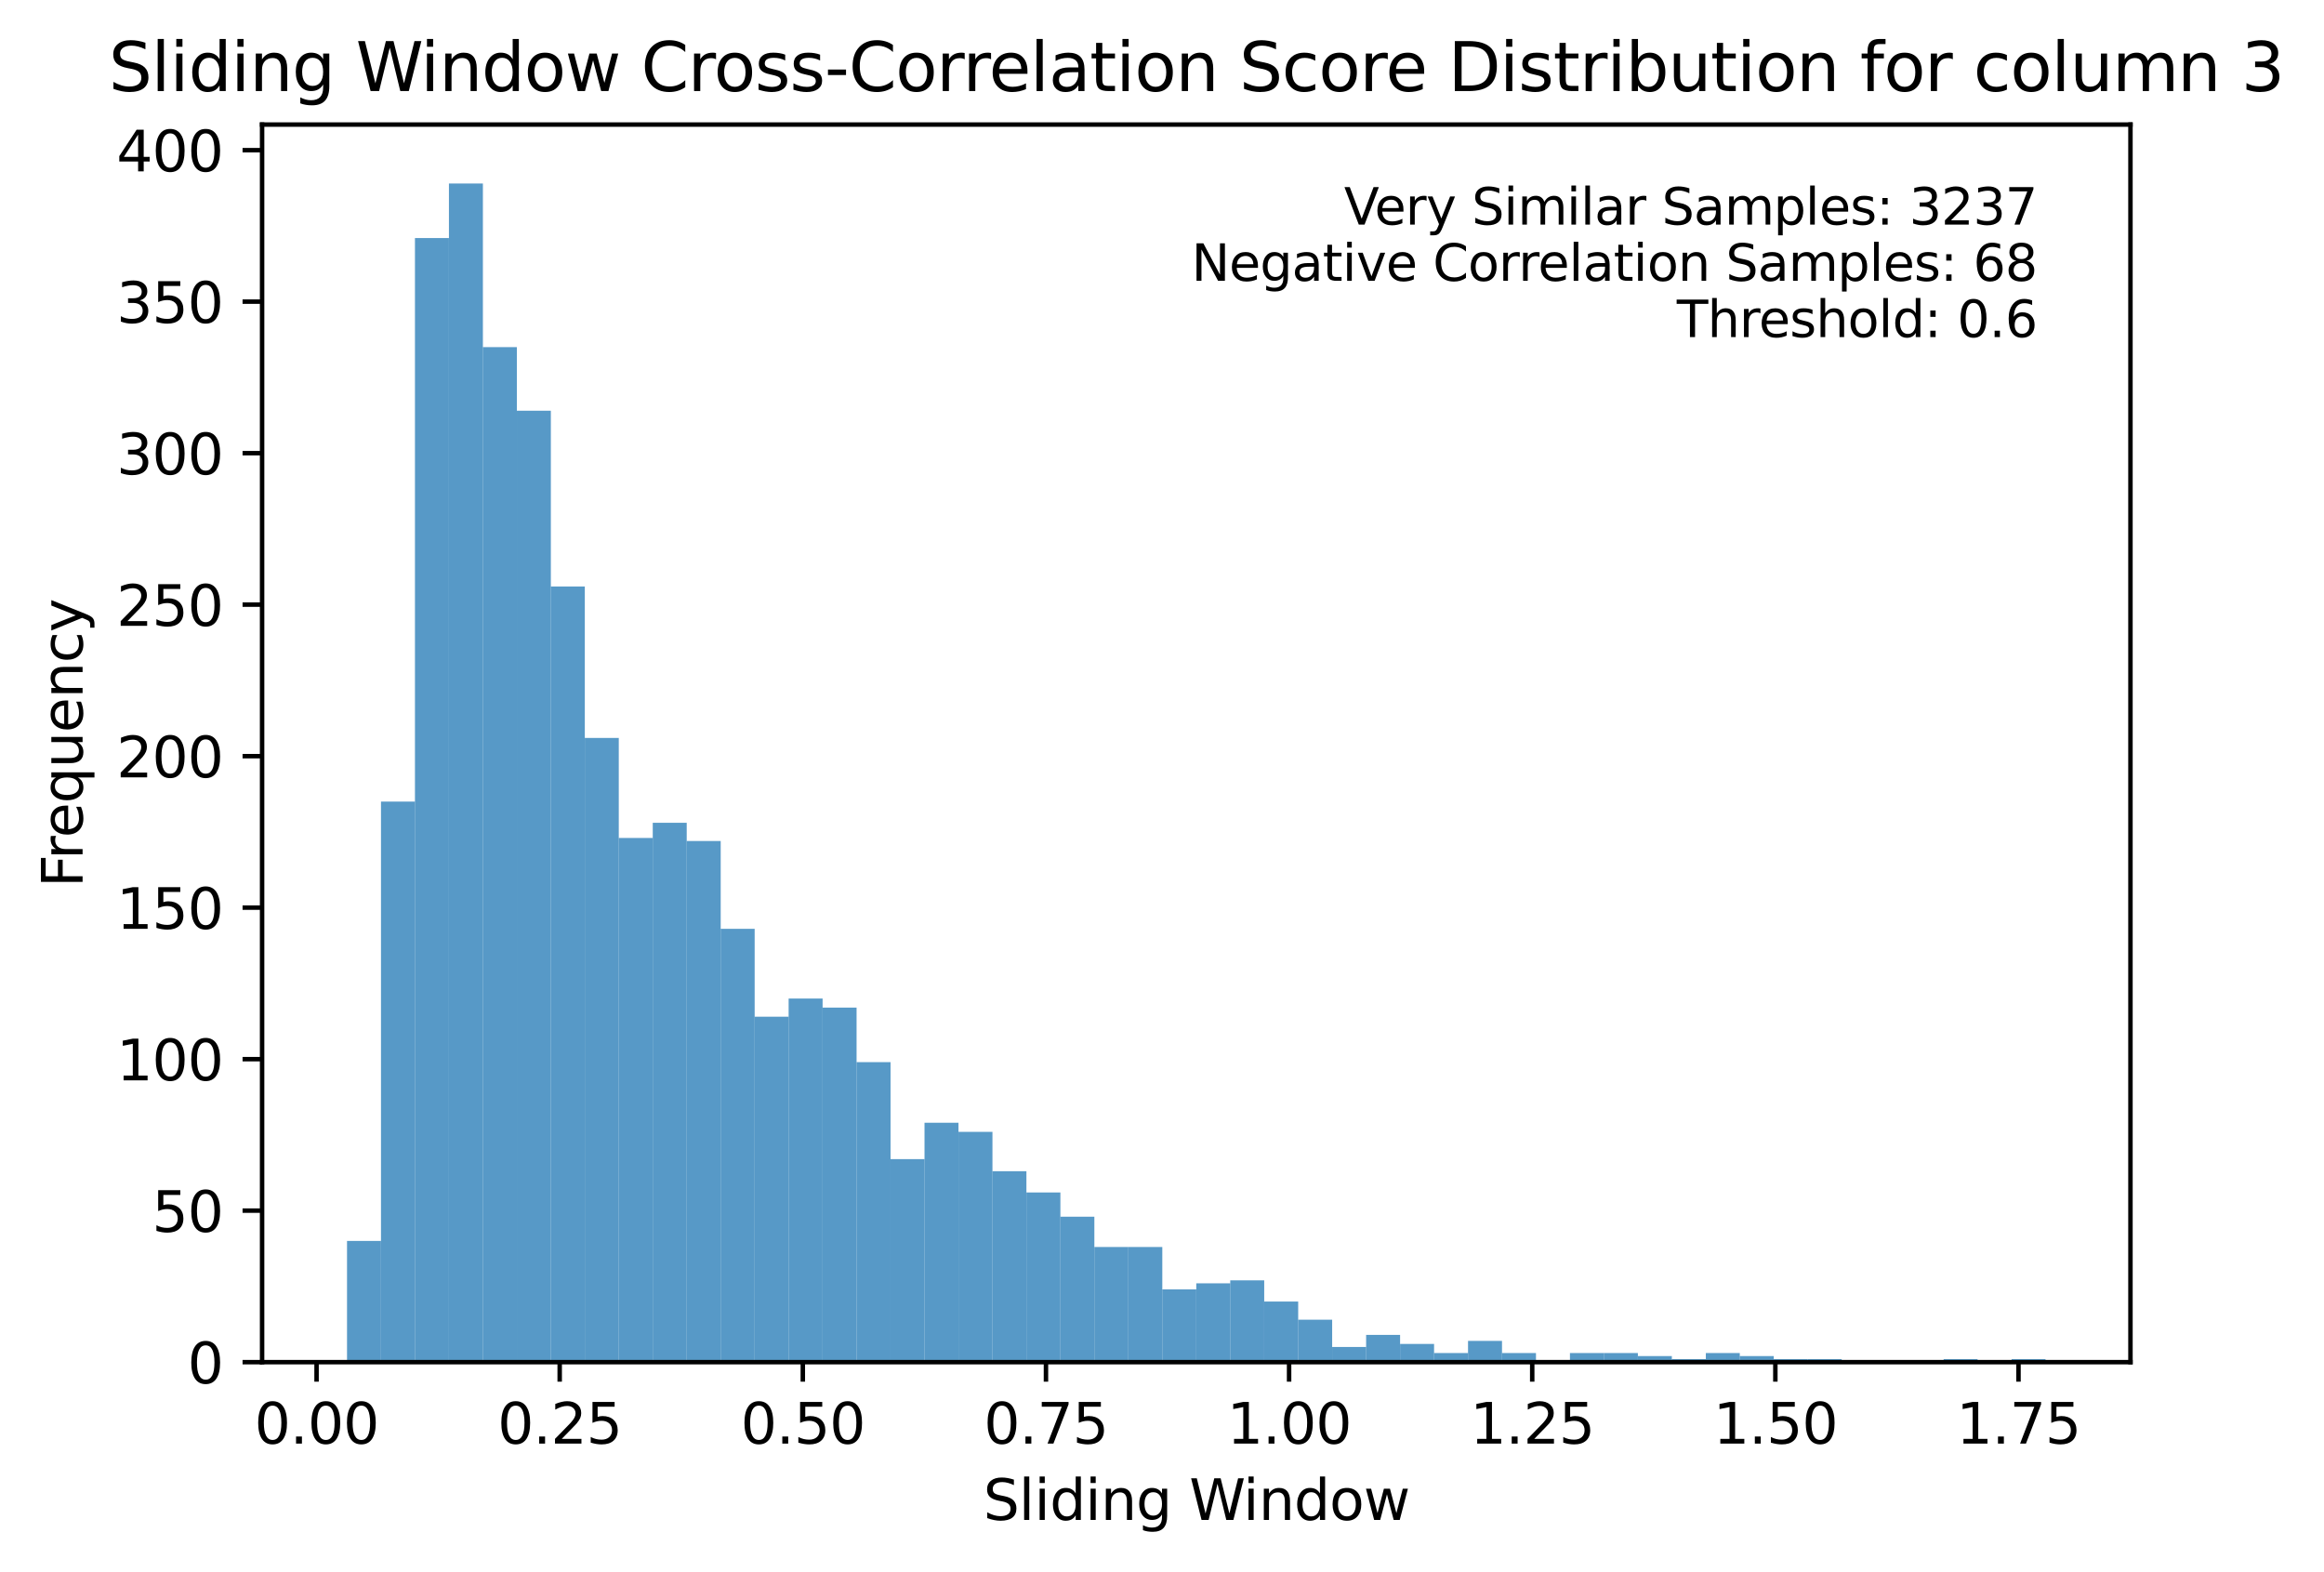 <?xml version="1.0" encoding="utf-8" standalone="no"?>
<!DOCTYPE svg PUBLIC "-//W3C//DTD SVG 1.1//EN"
  "http://www.w3.org/Graphics/SVG/1.1/DTD/svg11.dtd">
<svg xmlns:xlink="http://www.w3.org/1999/xlink" width="416.448pt" height="281.634pt" viewBox="0 0 416.448 281.634" xmlns="http://www.w3.org/2000/svg" version="1.1">
 <defs>
  <style type="text/css">*{stroke-linejoin: round; stroke-linecap: butt}</style>
 </defs>
 <g id="figure_1">
  <g id="patch_1">
   <path d="M 0 281.634 
L 416.448 281.634 
L 416.448 0 
L 0 0 
z
" style="fill: #ffffff"/>
  </g>
  <g id="axes_1">
   <g id="patch_2">
    <path d="M 46.966 244.078 
L 381.766 244.078 
L 381.766 22.318 
L 46.966 22.318 
z
" style="fill: #ffffff"/>
   </g>
   <g id="patch_3">
    <path d="M 62.184 244.078 
L 68.271 244.078 
L 68.271 222.361 
L 62.184 222.361 
z
" clip-path="url(#p92fbd74870)" style="fill: #1f77b4; opacity: 0.75"/>
   </g>
   <g id="patch_4">
    <path d="M 68.271 244.078 
L 74.358 244.078 
L 74.358 143.636 
L 68.271 143.636 
z
" clip-path="url(#p92fbd74870)" style="fill: #1f77b4; opacity: 0.75"/>
   </g>
   <g id="patch_5">
    <path d="M 74.358 244.078 
L 80.446 244.078 
L 80.446 42.651 
L 74.358 42.651 
z
" clip-path="url(#p92fbd74870)" style="fill: #1f77b4; opacity: 0.75"/>
   </g>
   <g id="patch_6">
    <path d="M 80.446 244.078 
L 86.533 244.078 
L 86.533 32.878 
L 80.446 32.878 
z
" clip-path="url(#p92fbd74870)" style="fill: #1f77b4; opacity: 0.75"/>
   </g>
   <g id="patch_7">
    <path d="M 86.533 244.078 
L 92.62 244.078 
L 92.62 62.196 
L 86.533 62.196 
z
" clip-path="url(#p92fbd74870)" style="fill: #1f77b4; opacity: 0.75"/>
   </g>
   <g id="patch_8">
    <path d="M 92.62 244.078 
L 98.707 244.078 
L 98.707 73.598 
L 92.62 73.598 
z
" clip-path="url(#p92fbd74870)" style="fill: #1f77b4; opacity: 0.75"/>
   </g>
   <g id="patch_9">
    <path d="M 98.707 244.078 
L 104.795 244.078 
L 104.795 105.088 
L 98.707 105.088 
z
" clip-path="url(#p92fbd74870)" style="fill: #1f77b4; opacity: 0.75"/>
   </g>
   <g id="patch_10">
    <path d="M 104.795 244.078 
L 110.882 244.078 
L 110.882 132.234 
L 104.795 132.234 
z
" clip-path="url(#p92fbd74870)" style="fill: #1f77b4; opacity: 0.75"/>
   </g>
   <g id="patch_11">
    <path d="M 110.882 244.078 
L 116.969 244.078 
L 116.969 150.151 
L 110.882 150.151 
z
" clip-path="url(#p92fbd74870)" style="fill: #1f77b4; opacity: 0.75"/>
   </g>
   <g id="patch_12">
    <path d="M 116.969 244.078 
L 123.057 244.078 
L 123.057 147.436 
L 116.969 147.436 
z
" clip-path="url(#p92fbd74870)" style="fill: #1f77b4; opacity: 0.75"/>
   </g>
   <g id="patch_13">
    <path d="M 123.057 244.078 
L 129.144 244.078 
L 129.144 150.694 
L 123.057 150.694 
z
" clip-path="url(#p92fbd74870)" style="fill: #1f77b4; opacity: 0.75"/>
   </g>
   <g id="patch_14">
    <path d="M 129.144 244.078 
L 135.231 244.078 
L 135.231 166.439 
L 129.144 166.439 
z
" clip-path="url(#p92fbd74870)" style="fill: #1f77b4; opacity: 0.75"/>
   </g>
   <g id="patch_15">
    <path d="M 135.231 244.078 
L 141.318 244.078 
L 141.318 182.184 
L 135.231 182.184 
z
" clip-path="url(#p92fbd74870)" style="fill: #1f77b4; opacity: 0.75"/>
   </g>
   <g id="patch_16">
    <path d="M 141.318 244.078 
L 147.406 244.078 
L 147.406 178.926 
L 141.318 178.926 
z
" clip-path="url(#p92fbd74870)" style="fill: #1f77b4; opacity: 0.75"/>
   </g>
   <g id="patch_17">
    <path d="M 147.406 244.078 
L 153.493 244.078 
L 153.493 180.555 
L 147.406 180.555 
z
" clip-path="url(#p92fbd74870)" style="fill: #1f77b4; opacity: 0.75"/>
   </g>
   <g id="patch_18">
    <path d="M 153.493 244.078 
L 159.58 244.078 
L 159.58 190.328 
L 153.493 190.328 
z
" clip-path="url(#p92fbd74870)" style="fill: #1f77b4; opacity: 0.75"/>
   </g>
   <g id="patch_19">
    <path d="M 159.58 244.078 
L 165.667 244.078 
L 165.667 207.702 
L 159.58 207.702 
z
" clip-path="url(#p92fbd74870)" style="fill: #1f77b4; opacity: 0.75"/>
   </g>
   <g id="patch_20">
    <path d="M 165.667 244.078 
L 171.755 244.078 
L 171.755 201.187 
L 165.667 201.187 
z
" clip-path="url(#p92fbd74870)" style="fill: #1f77b4; opacity: 0.75"/>
   </g>
   <g id="patch_21">
    <path d="M 171.755 244.078 
L 177.842 244.078 
L 177.842 202.815 
L 171.755 202.815 
z
" clip-path="url(#p92fbd74870)" style="fill: #1f77b4; opacity: 0.75"/>
   </g>
   <g id="patch_22">
    <path d="M 177.842 244.078 
L 183.929 244.078 
L 183.929 209.873 
L 177.842 209.873 
z
" clip-path="url(#p92fbd74870)" style="fill: #1f77b4; opacity: 0.75"/>
   </g>
   <g id="patch_23">
    <path d="M 183.929 244.078 
L 190.017 244.078 
L 190.017 213.674 
L 183.929 213.674 
z
" clip-path="url(#p92fbd74870)" style="fill: #1f77b4; opacity: 0.75"/>
   </g>
   <g id="patch_24">
    <path d="M 190.017 244.078 
L 196.104 244.078 
L 196.104 218.017 
L 190.017 218.017 
z
" clip-path="url(#p92fbd74870)" style="fill: #1f77b4; opacity: 0.75"/>
   </g>
   <g id="patch_25">
    <path d="M 196.104 244.078 
L 202.191 244.078 
L 202.191 223.447 
L 196.104 223.447 
z
" clip-path="url(#p92fbd74870)" style="fill: #1f77b4; opacity: 0.75"/>
   </g>
   <g id="patch_26">
    <path d="M 202.191 244.078 
L 208.278 244.078 
L 208.278 223.447 
L 202.191 223.447 
z
" clip-path="url(#p92fbd74870)" style="fill: #1f77b4; opacity: 0.75"/>
   </g>
   <g id="patch_27">
    <path d="M 208.278 244.078 
L 214.366 244.078 
L 214.366 231.048 
L 208.278 231.048 
z
" clip-path="url(#p92fbd74870)" style="fill: #1f77b4; opacity: 0.75"/>
   </g>
   <g id="patch_28">
    <path d="M 214.366 244.078 
L 220.453 244.078 
L 220.453 229.962 
L 214.366 229.962 
z
" clip-path="url(#p92fbd74870)" style="fill: #1f77b4; opacity: 0.75"/>
   </g>
   <g id="patch_29">
    <path d="M 220.453 244.078 
L 226.54 244.078 
L 226.54 229.419 
L 220.453 229.419 
z
" clip-path="url(#p92fbd74870)" style="fill: #1f77b4; opacity: 0.75"/>
   </g>
   <g id="patch_30">
    <path d="M 226.54 244.078 
L 232.627 244.078 
L 232.627 233.22 
L 226.54 233.22 
z
" clip-path="url(#p92fbd74870)" style="fill: #1f77b4; opacity: 0.75"/>
   </g>
   <g id="patch_31">
    <path d="M 232.627 244.078 
L 238.715 244.078 
L 238.715 236.477 
L 232.627 236.477 
z
" clip-path="url(#p92fbd74870)" style="fill: #1f77b4; opacity: 0.75"/>
   </g>
   <g id="patch_32">
    <path d="M 238.715 244.078 
L 244.802 244.078 
L 244.802 241.363 
L 238.715 241.363 
z
" clip-path="url(#p92fbd74870)" style="fill: #1f77b4; opacity: 0.75"/>
   </g>
   <g id="patch_33">
    <path d="M 244.802 244.078 
L 250.889 244.078 
L 250.889 239.192 
L 244.802 239.192 
z
" clip-path="url(#p92fbd74870)" style="fill: #1f77b4; opacity: 0.75"/>
   </g>
   <g id="patch_34">
    <path d="M 250.889 244.078 
L 256.977 244.078 
L 256.977 240.821 
L 250.889 240.821 
z
" clip-path="url(#p92fbd74870)" style="fill: #1f77b4; opacity: 0.75"/>
   </g>
   <g id="patch_35">
    <path d="M 256.977 244.078 
L 263.064 244.078 
L 263.064 242.449 
L 256.977 242.449 
z
" clip-path="url(#p92fbd74870)" style="fill: #1f77b4; opacity: 0.75"/>
   </g>
   <g id="patch_36">
    <path d="M 263.064 244.078 
L 269.151 244.078 
L 269.151 240.278 
L 263.064 240.278 
z
" clip-path="url(#p92fbd74870)" style="fill: #1f77b4; opacity: 0.75"/>
   </g>
   <g id="patch_37">
    <path d="M 269.151 244.078 
L 275.238 244.078 
L 275.238 242.449 
L 269.151 242.449 
z
" clip-path="url(#p92fbd74870)" style="fill: #1f77b4; opacity: 0.75"/>
   </g>
   <g id="patch_38">
    <path d="M 275.238 244.078 
L 281.326 244.078 
L 281.326 244.078 
L 275.238 244.078 
z
" clip-path="url(#p92fbd74870)" style="fill: #1f77b4; opacity: 0.75"/>
   </g>
   <g id="patch_39">
    <path d="M 281.326 244.078 
L 287.413 244.078 
L 287.413 242.449 
L 281.326 242.449 
z
" clip-path="url(#p92fbd74870)" style="fill: #1f77b4; opacity: 0.75"/>
   </g>
   <g id="patch_40">
    <path d="M 287.413 244.078 
L 293.5 244.078 
L 293.5 242.449 
L 287.413 242.449 
z
" clip-path="url(#p92fbd74870)" style="fill: #1f77b4; opacity: 0.75"/>
   </g>
   <g id="patch_41">
    <path d="M 293.5 244.078 
L 299.587 244.078 
L 299.587 242.992 
L 293.5 242.992 
z
" clip-path="url(#p92fbd74870)" style="fill: #1f77b4; opacity: 0.75"/>
   </g>
   <g id="patch_42">
    <path d="M 299.587 244.078 
L 305.675 244.078 
L 305.675 243.535 
L 299.587 243.535 
z
" clip-path="url(#p92fbd74870)" style="fill: #1f77b4; opacity: 0.75"/>
   </g>
   <g id="patch_43">
    <path d="M 305.675 244.078 
L 311.762 244.078 
L 311.762 242.449 
L 305.675 242.449 
z
" clip-path="url(#p92fbd74870)" style="fill: #1f77b4; opacity: 0.75"/>
   </g>
   <g id="patch_44">
    <path d="M 311.762 244.078 
L 317.849 244.078 
L 317.849 242.992 
L 311.762 242.992 
z
" clip-path="url(#p92fbd74870)" style="fill: #1f77b4; opacity: 0.75"/>
   </g>
   <g id="patch_45">
    <path d="M 317.849 244.078 
L 323.937 244.078 
L 323.937 243.535 
L 317.849 243.535 
z
" clip-path="url(#p92fbd74870)" style="fill: #1f77b4; opacity: 0.75"/>
   </g>
   <g id="patch_46">
    <path d="M 323.937 244.078 
L 330.024 244.078 
L 330.024 243.535 
L 323.937 243.535 
z
" clip-path="url(#p92fbd74870)" style="fill: #1f77b4; opacity: 0.75"/>
   </g>
   <g id="patch_47">
    <path d="M 330.024 244.078 
L 336.111 244.078 
L 336.111 244.078 
L 330.024 244.078 
z
" clip-path="url(#p92fbd74870)" style="fill: #1f77b4; opacity: 0.75"/>
   </g>
   <g id="patch_48">
    <path d="M 336.111 244.078 
L 342.198 244.078 
L 342.198 244.078 
L 336.111 244.078 
z
" clip-path="url(#p92fbd74870)" style="fill: #1f77b4; opacity: 0.75"/>
   </g>
   <g id="patch_49">
    <path d="M 342.198 244.078 
L 348.286 244.078 
L 348.286 244.078 
L 342.198 244.078 
z
" clip-path="url(#p92fbd74870)" style="fill: #1f77b4; opacity: 0.75"/>
   </g>
   <g id="patch_50">
    <path d="M 348.286 244.078 
L 354.373 244.078 
L 354.373 243.535 
L 348.286 243.535 
z
" clip-path="url(#p92fbd74870)" style="fill: #1f77b4; opacity: 0.75"/>
   </g>
   <g id="patch_51">
    <path d="M 354.373 244.078 
L 360.46 244.078 
L 360.46 244.078 
L 354.373 244.078 
z
" clip-path="url(#p92fbd74870)" style="fill: #1f77b4; opacity: 0.75"/>
   </g>
   <g id="patch_52">
    <path d="M 360.46 244.078 
L 366.547 244.078 
L 366.547 243.535 
L 360.46 243.535 
z
" clip-path="url(#p92fbd74870)" style="fill: #1f77b4; opacity: 0.75"/>
   </g>
   <g id="matplotlib.axis_1">
    <g id="xtick_1">
     <g id="line2d_1">
      <defs>
       <path id="mca631967d8" d="M 0 0 
L 0 3.5 
" style="stroke: #000000; stroke-width: 0.8"/>
      </defs>
      <g>
       <use xlink:href="#mca631967d8" x="56.726" y="244.078" style="stroke: #000000; stroke-width: 0.8"/>
      </g>
     </g>
     <g id="text_1">
      <!-- 0.00 -->
      <g transform="translate(45.593 258.677) scale(0.1 -0.1)">
       <defs>
        <path id="DejaVuSans-30" d="M 2034 4250 
Q 1547 4250 1301 3770 
Q 1056 3291 1056 2328 
Q 1056 1369 1301 889 
Q 1547 409 2034 409 
Q 2525 409 2770 889 
Q 3016 1369 3016 2328 
Q 3016 3291 2770 3770 
Q 2525 4250 2034 4250 
z
M 2034 4750 
Q 2819 4750 3233 4129 
Q 3647 3509 3647 2328 
Q 3647 1150 3233 529 
Q 2819 -91 2034 -91 
Q 1250 -91 836 529 
Q 422 1150 422 2328 
Q 422 3509 836 4129 
Q 1250 4750 2034 4750 
z
" transform="scale(0.016)"/>
        <path id="DejaVuSans-2e" d="M 684 794 
L 1344 794 
L 1344 0 
L 684 0 
L 684 794 
z
" transform="scale(0.016)"/>
       </defs>
       <use xlink:href="#DejaVuSans-30"/>
       <use xlink:href="#DejaVuSans-2e" x="63.623"/>
       <use xlink:href="#DejaVuSans-30" x="95.41"/>
       <use xlink:href="#DejaVuSans-30" x="159.033"/>
      </g>
     </g>
    </g>
    <g id="xtick_2">
     <g id="line2d_2">
      <g>
       <use xlink:href="#mca631967d8" x="100.294" y="244.078" style="stroke: #000000; stroke-width: 0.8"/>
      </g>
     </g>
     <g id="text_2">
      <!-- 0.25 -->
      <g transform="translate(89.161 258.677) scale(0.1 -0.1)">
       <defs>
        <path id="DejaVuSans-32" d="M 1228 531 
L 3431 531 
L 3431 0 
L 469 0 
L 469 531 
Q 828 903 1448 1529 
Q 2069 2156 2228 2338 
Q 2531 2678 2651 2914 
Q 2772 3150 2772 3378 
Q 2772 3750 2511 3984 
Q 2250 4219 1831 4219 
Q 1534 4219 1204 4116 
Q 875 4013 500 3803 
L 500 4441 
Q 881 4594 1212 4672 
Q 1544 4750 1819 4750 
Q 2544 4750 2975 4387 
Q 3406 4025 3406 3419 
Q 3406 3131 3298 2873 
Q 3191 2616 2906 2266 
Q 2828 2175 2409 1742 
Q 1991 1309 1228 531 
z
" transform="scale(0.016)"/>
        <path id="DejaVuSans-35" d="M 691 4666 
L 3169 4666 
L 3169 4134 
L 1269 4134 
L 1269 2991 
Q 1406 3038 1543 3061 
Q 1681 3084 1819 3084 
Q 2600 3084 3056 2656 
Q 3513 2228 3513 1497 
Q 3513 744 3044 326 
Q 2575 -91 1722 -91 
Q 1428 -91 1123 -41 
Q 819 9 494 109 
L 494 744 
Q 775 591 1075 516 
Q 1375 441 1709 441 
Q 2250 441 2565 725 
Q 2881 1009 2881 1497 
Q 2881 1984 2565 2268 
Q 2250 2553 1709 2553 
Q 1456 2553 1204 2497 
Q 953 2441 691 2322 
L 691 4666 
z
" transform="scale(0.016)"/>
       </defs>
       <use xlink:href="#DejaVuSans-30"/>
       <use xlink:href="#DejaVuSans-2e" x="63.623"/>
       <use xlink:href="#DejaVuSans-32" x="95.41"/>
       <use xlink:href="#DejaVuSans-35" x="159.033"/>
      </g>
     </g>
    </g>
    <g id="xtick_3">
     <g id="line2d_3">
      <g>
       <use xlink:href="#mca631967d8" x="143.862" y="244.078" style="stroke: #000000; stroke-width: 0.8"/>
      </g>
     </g>
     <g id="text_3">
      <!-- 0.50 -->
      <g transform="translate(132.729 258.677) scale(0.1 -0.1)">
       <use xlink:href="#DejaVuSans-30"/>
       <use xlink:href="#DejaVuSans-2e" x="63.623"/>
       <use xlink:href="#DejaVuSans-35" x="95.41"/>
       <use xlink:href="#DejaVuSans-30" x="159.033"/>
      </g>
     </g>
    </g>
    <g id="xtick_4">
     <g id="line2d_4">
      <g>
       <use xlink:href="#mca631967d8" x="187.43" y="244.078" style="stroke: #000000; stroke-width: 0.8"/>
      </g>
     </g>
     <g id="text_4">
      <!-- 0.75 -->
      <g transform="translate(176.297 258.677) scale(0.1 -0.1)">
       <defs>
        <path id="DejaVuSans-37" d="M 525 4666 
L 3525 4666 
L 3525 4397 
L 1831 0 
L 1172 0 
L 2766 4134 
L 525 4134 
L 525 4666 
z
" transform="scale(0.016)"/>
       </defs>
       <use xlink:href="#DejaVuSans-30"/>
       <use xlink:href="#DejaVuSans-2e" x="63.623"/>
       <use xlink:href="#DejaVuSans-37" x="95.41"/>
       <use xlink:href="#DejaVuSans-35" x="159.033"/>
      </g>
     </g>
    </g>
    <g id="xtick_5">
     <g id="line2d_5">
      <g>
       <use xlink:href="#mca631967d8" x="230.998" y="244.078" style="stroke: #000000; stroke-width: 0.8"/>
      </g>
     </g>
     <g id="text_5">
      <!-- 1.00 -->
      <g transform="translate(219.865 258.677) scale(0.1 -0.1)">
       <defs>
        <path id="DejaVuSans-31" d="M 794 531 
L 1825 531 
L 1825 4091 
L 703 3866 
L 703 4441 
L 1819 4666 
L 2450 4666 
L 2450 531 
L 3481 531 
L 3481 0 
L 794 0 
L 794 531 
z
" transform="scale(0.016)"/>
       </defs>
       <use xlink:href="#DejaVuSans-31"/>
       <use xlink:href="#DejaVuSans-2e" x="63.623"/>
       <use xlink:href="#DejaVuSans-30" x="95.41"/>
       <use xlink:href="#DejaVuSans-30" x="159.033"/>
      </g>
     </g>
    </g>
    <g id="xtick_6">
     <g id="line2d_6">
      <g>
       <use xlink:href="#mca631967d8" x="274.566" y="244.078" style="stroke: #000000; stroke-width: 0.8"/>
      </g>
     </g>
     <g id="text_6">
      <!-- 1.25 -->
      <g transform="translate(263.433 258.677) scale(0.1 -0.1)">
       <use xlink:href="#DejaVuSans-31"/>
       <use xlink:href="#DejaVuSans-2e" x="63.623"/>
       <use xlink:href="#DejaVuSans-32" x="95.41"/>
       <use xlink:href="#DejaVuSans-35" x="159.033"/>
      </g>
     </g>
    </g>
    <g id="xtick_7">
     <g id="line2d_7">
      <g>
       <use xlink:href="#mca631967d8" x="318.134" y="244.078" style="stroke: #000000; stroke-width: 0.8"/>
      </g>
     </g>
     <g id="text_7">
      <!-- 1.50 -->
      <g transform="translate(307.002 258.677) scale(0.1 -0.1)">
       <use xlink:href="#DejaVuSans-31"/>
       <use xlink:href="#DejaVuSans-2e" x="63.623"/>
       <use xlink:href="#DejaVuSans-35" x="95.41"/>
       <use xlink:href="#DejaVuSans-30" x="159.033"/>
      </g>
     </g>
    </g>
    <g id="xtick_8">
     <g id="line2d_8">
      <g>
       <use xlink:href="#mca631967d8" x="361.703" y="244.078" style="stroke: #000000; stroke-width: 0.8"/>
      </g>
     </g>
     <g id="text_8">
      <!-- 1.75 -->
      <g transform="translate(350.57 258.677) scale(0.1 -0.1)">
       <use xlink:href="#DejaVuSans-31"/>
       <use xlink:href="#DejaVuSans-2e" x="63.623"/>
       <use xlink:href="#DejaVuSans-37" x="95.41"/>
       <use xlink:href="#DejaVuSans-35" x="159.033"/>
      </g>
     </g>
    </g>
    <g id="text_9">
     <!-- Sliding Window -->
     <g transform="translate(176.206 272.355) scale(0.1 -0.1)">
      <defs>
       <path id="DejaVuSans-53" d="M 3425 4513 
L 3425 3897 
Q 3066 4069 2747 4153 
Q 2428 4238 2131 4238 
Q 1616 4238 1336 4038 
Q 1056 3838 1056 3469 
Q 1056 3159 1242 3001 
Q 1428 2844 1947 2747 
L 2328 2669 
Q 3034 2534 3370 2195 
Q 3706 1856 3706 1288 
Q 3706 609 3251 259 
Q 2797 -91 1919 -91 
Q 1588 -91 1214 -16 
Q 841 59 441 206 
L 441 856 
Q 825 641 1194 531 
Q 1563 422 1919 422 
Q 2459 422 2753 634 
Q 3047 847 3047 1241 
Q 3047 1584 2836 1778 
Q 2625 1972 2144 2069 
L 1759 2144 
Q 1053 2284 737 2584 
Q 422 2884 422 3419 
Q 422 4038 858 4394 
Q 1294 4750 2059 4750 
Q 2388 4750 2728 4690 
Q 3069 4631 3425 4513 
z
" transform="scale(0.016)"/>
       <path id="DejaVuSans-6c" d="M 603 4863 
L 1178 4863 
L 1178 0 
L 603 0 
L 603 4863 
z
" transform="scale(0.016)"/>
       <path id="DejaVuSans-69" d="M 603 3500 
L 1178 3500 
L 1178 0 
L 603 0 
L 603 3500 
z
M 603 4863 
L 1178 4863 
L 1178 4134 
L 603 4134 
L 603 4863 
z
" transform="scale(0.016)"/>
       <path id="DejaVuSans-64" d="M 2906 2969 
L 2906 4863 
L 3481 4863 
L 3481 0 
L 2906 0 
L 2906 525 
Q 2725 213 2448 61 
Q 2172 -91 1784 -91 
Q 1150 -91 751 415 
Q 353 922 353 1747 
Q 353 2572 751 3078 
Q 1150 3584 1784 3584 
Q 2172 3584 2448 3432 
Q 2725 3281 2906 2969 
z
M 947 1747 
Q 947 1113 1208 752 
Q 1469 391 1925 391 
Q 2381 391 2643 752 
Q 2906 1113 2906 1747 
Q 2906 2381 2643 2742 
Q 2381 3103 1925 3103 
Q 1469 3103 1208 2742 
Q 947 2381 947 1747 
z
" transform="scale(0.016)"/>
       <path id="DejaVuSans-6e" d="M 3513 2113 
L 3513 0 
L 2938 0 
L 2938 2094 
Q 2938 2591 2744 2837 
Q 2550 3084 2163 3084 
Q 1697 3084 1428 2787 
Q 1159 2491 1159 1978 
L 1159 0 
L 581 0 
L 581 3500 
L 1159 3500 
L 1159 2956 
Q 1366 3272 1645 3428 
Q 1925 3584 2291 3584 
Q 2894 3584 3203 3211 
Q 3513 2838 3513 2113 
z
" transform="scale(0.016)"/>
       <path id="DejaVuSans-67" d="M 2906 1791 
Q 2906 2416 2648 2759 
Q 2391 3103 1925 3103 
Q 1463 3103 1205 2759 
Q 947 2416 947 1791 
Q 947 1169 1205 825 
Q 1463 481 1925 481 
Q 2391 481 2648 825 
Q 2906 1169 2906 1791 
z
M 3481 434 
Q 3481 -459 3084 -895 
Q 2688 -1331 1869 -1331 
Q 1566 -1331 1297 -1286 
Q 1028 -1241 775 -1147 
L 775 -588 
Q 1028 -725 1275 -790 
Q 1522 -856 1778 -856 
Q 2344 -856 2625 -561 
Q 2906 -266 2906 331 
L 2906 616 
Q 2728 306 2450 153 
Q 2172 0 1784 0 
Q 1141 0 747 490 
Q 353 981 353 1791 
Q 353 2603 747 3093 
Q 1141 3584 1784 3584 
Q 2172 3584 2450 3431 
Q 2728 3278 2906 2969 
L 2906 3500 
L 3481 3500 
L 3481 434 
z
" transform="scale(0.016)"/>
       <path id="DejaVuSans-20" transform="scale(0.016)"/>
       <path id="DejaVuSans-57" d="M 213 4666 
L 850 4666 
L 1831 722 
L 2809 4666 
L 3519 4666 
L 4500 722 
L 5478 4666 
L 6119 4666 
L 4947 0 
L 4153 0 
L 3169 4050 
L 2175 0 
L 1381 0 
L 213 4666 
z
" transform="scale(0.016)"/>
       <path id="DejaVuSans-6f" d="M 1959 3097 
Q 1497 3097 1228 2736 
Q 959 2375 959 1747 
Q 959 1119 1226 758 
Q 1494 397 1959 397 
Q 2419 397 2687 759 
Q 2956 1122 2956 1747 
Q 2956 2369 2687 2733 
Q 2419 3097 1959 3097 
z
M 1959 3584 
Q 2709 3584 3137 3096 
Q 3566 2609 3566 1747 
Q 3566 888 3137 398 
Q 2709 -91 1959 -91 
Q 1206 -91 779 398 
Q 353 888 353 1747 
Q 353 2609 779 3096 
Q 1206 3584 1959 3584 
z
" transform="scale(0.016)"/>
       <path id="DejaVuSans-77" d="M 269 3500 
L 844 3500 
L 1563 769 
L 2278 3500 
L 2956 3500 
L 3675 769 
L 4391 3500 
L 4966 3500 
L 4050 0 
L 3372 0 
L 2619 2869 
L 1863 0 
L 1184 0 
L 269 3500 
z
" transform="scale(0.016)"/>
      </defs>
      <use xlink:href="#DejaVuSans-53"/>
      <use xlink:href="#DejaVuSans-6c" x="63.477"/>
      <use xlink:href="#DejaVuSans-69" x="91.26"/>
      <use xlink:href="#DejaVuSans-64" x="119.043"/>
      <use xlink:href="#DejaVuSans-69" x="182.52"/>
      <use xlink:href="#DejaVuSans-6e" x="210.303"/>
      <use xlink:href="#DejaVuSans-67" x="273.682"/>
      <use xlink:href="#DejaVuSans-20" x="337.158"/>
      <use xlink:href="#DejaVuSans-57" x="368.945"/>
      <use xlink:href="#DejaVuSans-69" x="465.572"/>
      <use xlink:href="#DejaVuSans-6e" x="493.355"/>
      <use xlink:href="#DejaVuSans-64" x="556.734"/>
      <use xlink:href="#DejaVuSans-6f" x="620.211"/>
      <use xlink:href="#DejaVuSans-77" x="681.393"/>
     </g>
    </g>
   </g>
   <g id="matplotlib.axis_2">
    <g id="ytick_1">
     <g id="line2d_9">
      <defs>
       <path id="mdd2d09d712" d="M 0 0 
L -3.5 0 
" style="stroke: #000000; stroke-width: 0.8"/>
      </defs>
      <g>
       <use xlink:href="#mdd2d09d712" x="46.966" y="244.078" style="stroke: #000000; stroke-width: 0.8"/>
      </g>
     </g>
     <g id="text_10">
      <!-- 0 -->
      <g transform="translate(33.603 247.877) scale(0.1 -0.1)">
       <use xlink:href="#DejaVuSans-30"/>
      </g>
     </g>
    </g>
    <g id="ytick_2">
     <g id="line2d_10">
      <g>
       <use xlink:href="#mdd2d09d712" x="46.966" y="216.932" style="stroke: #000000; stroke-width: 0.8"/>
      </g>
     </g>
     <g id="text_11">
      <!-- 50 -->
      <g transform="translate(27.241 220.731) scale(0.1 -0.1)">
       <use xlink:href="#DejaVuSans-35"/>
       <use xlink:href="#DejaVuSans-30" x="63.623"/>
      </g>
     </g>
    </g>
    <g id="ytick_3">
     <g id="line2d_11">
      <g>
       <use xlink:href="#mdd2d09d712" x="46.966" y="189.785" style="stroke: #000000; stroke-width: 0.8"/>
      </g>
     </g>
     <g id="text_12">
      <!-- 100 -->
      <g transform="translate(20.878 193.584) scale(0.1 -0.1)">
       <use xlink:href="#DejaVuSans-31"/>
       <use xlink:href="#DejaVuSans-30" x="63.623"/>
       <use xlink:href="#DejaVuSans-30" x="127.246"/>
      </g>
     </g>
    </g>
    <g id="ytick_4">
     <g id="line2d_12">
      <g>
       <use xlink:href="#mdd2d09d712" x="46.966" y="162.639" style="stroke: #000000; stroke-width: 0.8"/>
      </g>
     </g>
     <g id="text_13">
      <!-- 150 -->
      <g transform="translate(20.878 166.438) scale(0.1 -0.1)">
       <use xlink:href="#DejaVuSans-31"/>
       <use xlink:href="#DejaVuSans-35" x="63.623"/>
       <use xlink:href="#DejaVuSans-30" x="127.246"/>
      </g>
     </g>
    </g>
    <g id="ytick_5">
     <g id="line2d_13">
      <g>
       <use xlink:href="#mdd2d09d712" x="46.966" y="135.492" style="stroke: #000000; stroke-width: 0.8"/>
      </g>
     </g>
     <g id="text_14">
      <!-- 200 -->
      <g transform="translate(20.878 139.291) scale(0.1 -0.1)">
       <use xlink:href="#DejaVuSans-32"/>
       <use xlink:href="#DejaVuSans-30" x="63.623"/>
       <use xlink:href="#DejaVuSans-30" x="127.246"/>
      </g>
     </g>
    </g>
    <g id="ytick_6">
     <g id="line2d_14">
      <g>
       <use xlink:href="#mdd2d09d712" x="46.966" y="108.345" style="stroke: #000000; stroke-width: 0.8"/>
      </g>
     </g>
     <g id="text_15">
      <!-- 250 -->
      <g transform="translate(20.878 112.145) scale(0.1 -0.1)">
       <use xlink:href="#DejaVuSans-32"/>
       <use xlink:href="#DejaVuSans-35" x="63.623"/>
       <use xlink:href="#DejaVuSans-30" x="127.246"/>
      </g>
     </g>
    </g>
    <g id="ytick_7">
     <g id="line2d_15">
      <g>
       <use xlink:href="#mdd2d09d712" x="46.966" y="81.199" style="stroke: #000000; stroke-width: 0.8"/>
      </g>
     </g>
     <g id="text_16">
      <!-- 300 -->
      <g transform="translate(20.878 84.998) scale(0.1 -0.1)">
       <defs>
        <path id="DejaVuSans-33" d="M 2597 2516 
Q 3050 2419 3304 2112 
Q 3559 1806 3559 1356 
Q 3559 666 3084 287 
Q 2609 -91 1734 -91 
Q 1441 -91 1130 -33 
Q 819 25 488 141 
L 488 750 
Q 750 597 1062 519 
Q 1375 441 1716 441 
Q 2309 441 2620 675 
Q 2931 909 2931 1356 
Q 2931 1769 2642 2001 
Q 2353 2234 1838 2234 
L 1294 2234 
L 1294 2753 
L 1863 2753 
Q 2328 2753 2575 2939 
Q 2822 3125 2822 3475 
Q 2822 3834 2567 4026 
Q 2313 4219 1838 4219 
Q 1578 4219 1281 4162 
Q 984 4106 628 3988 
L 628 4550 
Q 988 4650 1302 4700 
Q 1616 4750 1894 4750 
Q 2613 4750 3031 4423 
Q 3450 4097 3450 3541 
Q 3450 3153 3228 2886 
Q 3006 2619 2597 2516 
z
" transform="scale(0.016)"/>
       </defs>
       <use xlink:href="#DejaVuSans-33"/>
       <use xlink:href="#DejaVuSans-30" x="63.623"/>
       <use xlink:href="#DejaVuSans-30" x="127.246"/>
      </g>
     </g>
    </g>
    <g id="ytick_8">
     <g id="line2d_16">
      <g>
       <use xlink:href="#mdd2d09d712" x="46.966" y="54.052" style="stroke: #000000; stroke-width: 0.8"/>
      </g>
     </g>
     <g id="text_17">
      <!-- 350 -->
      <g transform="translate(20.878 57.852) scale(0.1 -0.1)">
       <use xlink:href="#DejaVuSans-33"/>
       <use xlink:href="#DejaVuSans-35" x="63.623"/>
       <use xlink:href="#DejaVuSans-30" x="127.246"/>
      </g>
     </g>
    </g>
    <g id="ytick_9">
     <g id="line2d_17">
      <g>
       <use xlink:href="#mdd2d09d712" x="46.966" y="26.906" style="stroke: #000000; stroke-width: 0.8"/>
      </g>
     </g>
     <g id="text_18">
      <!-- 400 -->
      <g transform="translate(20.878 30.705) scale(0.1 -0.1)">
       <defs>
        <path id="DejaVuSans-34" d="M 2419 4116 
L 825 1625 
L 2419 1625 
L 2419 4116 
z
M 2253 4666 
L 3047 4666 
L 3047 1625 
L 3713 1625 
L 3713 1100 
L 3047 1100 
L 3047 0 
L 2419 0 
L 2419 1100 
L 313 1100 
L 313 1709 
L 2253 4666 
z
" transform="scale(0.016)"/>
       </defs>
       <use xlink:href="#DejaVuSans-34"/>
       <use xlink:href="#DejaVuSans-30" x="63.623"/>
       <use xlink:href="#DejaVuSans-30" x="127.246"/>
      </g>
     </g>
    </g>
    <g id="text_19">
     <!-- Frequency -->
     <g transform="translate(14.798 159.028) rotate(-90) scale(0.1 -0.1)">
      <defs>
       <path id="DejaVuSans-46" d="M 628 4666 
L 3309 4666 
L 3309 4134 
L 1259 4134 
L 1259 2759 
L 3109 2759 
L 3109 2228 
L 1259 2228 
L 1259 0 
L 628 0 
L 628 4666 
z
" transform="scale(0.016)"/>
       <path id="DejaVuSans-72" d="M 2631 2963 
Q 2534 3019 2420 3045 
Q 2306 3072 2169 3072 
Q 1681 3072 1420 2755 
Q 1159 2438 1159 1844 
L 1159 0 
L 581 0 
L 581 3500 
L 1159 3500 
L 1159 2956 
Q 1341 3275 1631 3429 
Q 1922 3584 2338 3584 
Q 2397 3584 2469 3576 
Q 2541 3569 2628 3553 
L 2631 2963 
z
" transform="scale(0.016)"/>
       <path id="DejaVuSans-65" d="M 3597 1894 
L 3597 1613 
L 953 1613 
Q 991 1019 1311 708 
Q 1631 397 2203 397 
Q 2534 397 2845 478 
Q 3156 559 3463 722 
L 3463 178 
Q 3153 47 2828 -22 
Q 2503 -91 2169 -91 
Q 1331 -91 842 396 
Q 353 884 353 1716 
Q 353 2575 817 3079 
Q 1281 3584 2069 3584 
Q 2775 3584 3186 3129 
Q 3597 2675 3597 1894 
z
M 3022 2063 
Q 3016 2534 2758 2815 
Q 2500 3097 2075 3097 
Q 1594 3097 1305 2825 
Q 1016 2553 972 2059 
L 3022 2063 
z
" transform="scale(0.016)"/>
       <path id="DejaVuSans-71" d="M 947 1747 
Q 947 1113 1208 752 
Q 1469 391 1925 391 
Q 2381 391 2643 752 
Q 2906 1113 2906 1747 
Q 2906 2381 2643 2742 
Q 2381 3103 1925 3103 
Q 1469 3103 1208 2742 
Q 947 2381 947 1747 
z
M 2906 525 
Q 2725 213 2448 61 
Q 2172 -91 1784 -91 
Q 1150 -91 751 415 
Q 353 922 353 1747 
Q 353 2572 751 3078 
Q 1150 3584 1784 3584 
Q 2172 3584 2448 3432 
Q 2725 3281 2906 2969 
L 2906 3500 
L 3481 3500 
L 3481 -1331 
L 2906 -1331 
L 2906 525 
z
" transform="scale(0.016)"/>
       <path id="DejaVuSans-75" d="M 544 1381 
L 544 3500 
L 1119 3500 
L 1119 1403 
Q 1119 906 1312 657 
Q 1506 409 1894 409 
Q 2359 409 2629 706 
Q 2900 1003 2900 1516 
L 2900 3500 
L 3475 3500 
L 3475 0 
L 2900 0 
L 2900 538 
Q 2691 219 2414 64 
Q 2138 -91 1772 -91 
Q 1169 -91 856 284 
Q 544 659 544 1381 
z
M 1991 3584 
L 1991 3584 
z
" transform="scale(0.016)"/>
       <path id="DejaVuSans-63" d="M 3122 3366 
L 3122 2828 
Q 2878 2963 2633 3030 
Q 2388 3097 2138 3097 
Q 1578 3097 1268 2742 
Q 959 2388 959 1747 
Q 959 1106 1268 751 
Q 1578 397 2138 397 
Q 2388 397 2633 464 
Q 2878 531 3122 666 
L 3122 134 
Q 2881 22 2623 -34 
Q 2366 -91 2075 -91 
Q 1284 -91 818 406 
Q 353 903 353 1747 
Q 353 2603 823 3093 
Q 1294 3584 2113 3584 
Q 2378 3584 2631 3529 
Q 2884 3475 3122 3366 
z
" transform="scale(0.016)"/>
       <path id="DejaVuSans-79" d="M 2059 -325 
Q 1816 -950 1584 -1140 
Q 1353 -1331 966 -1331 
L 506 -1331 
L 506 -850 
L 844 -850 
Q 1081 -850 1212 -737 
Q 1344 -625 1503 -206 
L 1606 56 
L 191 3500 
L 800 3500 
L 1894 763 
L 2988 3500 
L 3597 3500 
L 2059 -325 
z
" transform="scale(0.016)"/>
      </defs>
      <use xlink:href="#DejaVuSans-46"/>
      <use xlink:href="#DejaVuSans-72" x="50.27"/>
      <use xlink:href="#DejaVuSans-65" x="89.133"/>
      <use xlink:href="#DejaVuSans-71" x="150.656"/>
      <use xlink:href="#DejaVuSans-75" x="214.133"/>
      <use xlink:href="#DejaVuSans-65" x="277.512"/>
      <use xlink:href="#DejaVuSans-6e" x="339.035"/>
      <use xlink:href="#DejaVuSans-63" x="402.414"/>
      <use xlink:href="#DejaVuSans-79" x="457.395"/>
     </g>
    </g>
   </g>
   <g id="patch_53">
    <path d="M 46.966 244.078 
L 46.966 22.318 
" style="fill: none; stroke: #000000; stroke-width: 0.8; stroke-linejoin: miter; stroke-linecap: square"/>
   </g>
   <g id="patch_54">
    <path d="M 381.766 244.078 
L 381.766 22.318 
" style="fill: none; stroke: #000000; stroke-width: 0.8; stroke-linejoin: miter; stroke-linecap: square"/>
   </g>
   <g id="patch_55">
    <path d="M 46.966 244.078 
L 381.766 244.078 
" style="fill: none; stroke: #000000; stroke-width: 0.8; stroke-linejoin: miter; stroke-linecap: square"/>
   </g>
   <g id="patch_56">
    <path d="M 46.966 22.318 
L 381.766 22.318 
" style="fill: none; stroke: #000000; stroke-width: 0.8; stroke-linejoin: miter; stroke-linecap: square"/>
   </g>
   <g id="text_20">
    <!-- Very Similar Samples: 3237 -->
    <g transform="translate(240.852 40.245) scale(0.09 -0.09)">
     <defs>
      <path id="DejaVuSans-56" d="M 1831 0 
L 50 4666 
L 709 4666 
L 2188 738 
L 3669 4666 
L 4325 4666 
L 2547 0 
L 1831 0 
z
" transform="scale(0.016)"/>
      <path id="DejaVuSans-6d" d="M 3328 2828 
Q 3544 3216 3844 3400 
Q 4144 3584 4550 3584 
Q 5097 3584 5394 3201 
Q 5691 2819 5691 2113 
L 5691 0 
L 5113 0 
L 5113 2094 
Q 5113 2597 4934 2840 
Q 4756 3084 4391 3084 
Q 3944 3084 3684 2787 
Q 3425 2491 3425 1978 
L 3425 0 
L 2847 0 
L 2847 2094 
Q 2847 2600 2669 2842 
Q 2491 3084 2119 3084 
Q 1678 3084 1418 2786 
Q 1159 2488 1159 1978 
L 1159 0 
L 581 0 
L 581 3500 
L 1159 3500 
L 1159 2956 
Q 1356 3278 1631 3431 
Q 1906 3584 2284 3584 
Q 2666 3584 2933 3390 
Q 3200 3197 3328 2828 
z
" transform="scale(0.016)"/>
      <path id="DejaVuSans-61" d="M 2194 1759 
Q 1497 1759 1228 1600 
Q 959 1441 959 1056 
Q 959 750 1161 570 
Q 1363 391 1709 391 
Q 2188 391 2477 730 
Q 2766 1069 2766 1631 
L 2766 1759 
L 2194 1759 
z
M 3341 1997 
L 3341 0 
L 2766 0 
L 2766 531 
Q 2569 213 2275 61 
Q 1981 -91 1556 -91 
Q 1019 -91 701 211 
Q 384 513 384 1019 
Q 384 1609 779 1909 
Q 1175 2209 1959 2209 
L 2766 2209 
L 2766 2266 
Q 2766 2663 2505 2880 
Q 2244 3097 1772 3097 
Q 1472 3097 1187 3025 
Q 903 2953 641 2809 
L 641 3341 
Q 956 3463 1253 3523 
Q 1550 3584 1831 3584 
Q 2591 3584 2966 3190 
Q 3341 2797 3341 1997 
z
" transform="scale(0.016)"/>
      <path id="DejaVuSans-70" d="M 1159 525 
L 1159 -1331 
L 581 -1331 
L 581 3500 
L 1159 3500 
L 1159 2969 
Q 1341 3281 1617 3432 
Q 1894 3584 2278 3584 
Q 2916 3584 3314 3078 
Q 3713 2572 3713 1747 
Q 3713 922 3314 415 
Q 2916 -91 2278 -91 
Q 1894 -91 1617 61 
Q 1341 213 1159 525 
z
M 3116 1747 
Q 3116 2381 2855 2742 
Q 2594 3103 2138 3103 
Q 1681 3103 1420 2742 
Q 1159 2381 1159 1747 
Q 1159 1113 1420 752 
Q 1681 391 2138 391 
Q 2594 391 2855 752 
Q 3116 1113 3116 1747 
z
" transform="scale(0.016)"/>
      <path id="DejaVuSans-73" d="M 2834 3397 
L 2834 2853 
Q 2591 2978 2328 3040 
Q 2066 3103 1784 3103 
Q 1356 3103 1142 2972 
Q 928 2841 928 2578 
Q 928 2378 1081 2264 
Q 1234 2150 1697 2047 
L 1894 2003 
Q 2506 1872 2764 1633 
Q 3022 1394 3022 966 
Q 3022 478 2636 193 
Q 2250 -91 1575 -91 
Q 1294 -91 989 -36 
Q 684 19 347 128 
L 347 722 
Q 666 556 975 473 
Q 1284 391 1588 391 
Q 1994 391 2212 530 
Q 2431 669 2431 922 
Q 2431 1156 2273 1281 
Q 2116 1406 1581 1522 
L 1381 1569 
Q 847 1681 609 1914 
Q 372 2147 372 2553 
Q 372 3047 722 3315 
Q 1072 3584 1716 3584 
Q 2034 3584 2315 3537 
Q 2597 3491 2834 3397 
z
" transform="scale(0.016)"/>
      <path id="DejaVuSans-3a" d="M 750 794 
L 1409 794 
L 1409 0 
L 750 0 
L 750 794 
z
M 750 3309 
L 1409 3309 
L 1409 2516 
L 750 2516 
L 750 3309 
z
" transform="scale(0.016)"/>
     </defs>
     <use xlink:href="#DejaVuSans-56"/>
     <use xlink:href="#DejaVuSans-65" x="60.658"/>
     <use xlink:href="#DejaVuSans-72" x="122.182"/>
     <use xlink:href="#DejaVuSans-79" x="163.295"/>
     <use xlink:href="#DejaVuSans-20" x="222.475"/>
     <use xlink:href="#DejaVuSans-53" x="254.262"/>
     <use xlink:href="#DejaVuSans-69" x="317.738"/>
     <use xlink:href="#DejaVuSans-6d" x="345.521"/>
     <use xlink:href="#DejaVuSans-69" x="442.934"/>
     <use xlink:href="#DejaVuSans-6c" x="470.717"/>
     <use xlink:href="#DejaVuSans-61" x="498.5"/>
     <use xlink:href="#DejaVuSans-72" x="559.779"/>
     <use xlink:href="#DejaVuSans-20" x="600.893"/>
     <use xlink:href="#DejaVuSans-53" x="632.68"/>
     <use xlink:href="#DejaVuSans-61" x="696.156"/>
     <use xlink:href="#DejaVuSans-6d" x="757.436"/>
     <use xlink:href="#DejaVuSans-70" x="854.848"/>
     <use xlink:href="#DejaVuSans-6c" x="918.324"/>
     <use xlink:href="#DejaVuSans-65" x="946.107"/>
     <use xlink:href="#DejaVuSans-73" x="1007.631"/>
     <use xlink:href="#DejaVuSans-3a" x="1059.73"/>
     <use xlink:href="#DejaVuSans-20" x="1093.422"/>
     <use xlink:href="#DejaVuSans-33" x="1125.209"/>
     <use xlink:href="#DejaVuSans-32" x="1188.832"/>
     <use xlink:href="#DejaVuSans-33" x="1252.455"/>
     <use xlink:href="#DejaVuSans-37" x="1316.078"/>
    </g>
    <!-- Negative Correlation Samples: 68 -->
    <g transform="translate(213.508 50.323) scale(0.09 -0.09)">
     <defs>
      <path id="DejaVuSans-4e" d="M 628 4666 
L 1478 4666 
L 3547 763 
L 3547 4666 
L 4159 4666 
L 4159 0 
L 3309 0 
L 1241 3903 
L 1241 0 
L 628 0 
L 628 4666 
z
" transform="scale(0.016)"/>
      <path id="DejaVuSans-74" d="M 1172 4494 
L 1172 3500 
L 2356 3500 
L 2356 3053 
L 1172 3053 
L 1172 1153 
Q 1172 725 1289 603 
Q 1406 481 1766 481 
L 2356 481 
L 2356 0 
L 1766 0 
Q 1100 0 847 248 
Q 594 497 594 1153 
L 594 3053 
L 172 3053 
L 172 3500 
L 594 3500 
L 594 4494 
L 1172 4494 
z
" transform="scale(0.016)"/>
      <path id="DejaVuSans-76" d="M 191 3500 
L 800 3500 
L 1894 563 
L 2988 3500 
L 3597 3500 
L 2284 0 
L 1503 0 
L 191 3500 
z
" transform="scale(0.016)"/>
      <path id="DejaVuSans-43" d="M 4122 4306 
L 4122 3641 
Q 3803 3938 3442 4084 
Q 3081 4231 2675 4231 
Q 1875 4231 1450 3742 
Q 1025 3253 1025 2328 
Q 1025 1406 1450 917 
Q 1875 428 2675 428 
Q 3081 428 3442 575 
Q 3803 722 4122 1019 
L 4122 359 
Q 3791 134 3420 21 
Q 3050 -91 2638 -91 
Q 1578 -91 968 557 
Q 359 1206 359 2328 
Q 359 3453 968 4101 
Q 1578 4750 2638 4750 
Q 3056 4750 3426 4639 
Q 3797 4528 4122 4306 
z
" transform="scale(0.016)"/>
      <path id="DejaVuSans-36" d="M 2113 2584 
Q 1688 2584 1439 2293 
Q 1191 2003 1191 1497 
Q 1191 994 1439 701 
Q 1688 409 2113 409 
Q 2538 409 2786 701 
Q 3034 994 3034 1497 
Q 3034 2003 2786 2293 
Q 2538 2584 2113 2584 
z
M 3366 4563 
L 3366 3988 
Q 3128 4100 2886 4159 
Q 2644 4219 2406 4219 
Q 1781 4219 1451 3797 
Q 1122 3375 1075 2522 
Q 1259 2794 1537 2939 
Q 1816 3084 2150 3084 
Q 2853 3084 3261 2657 
Q 3669 2231 3669 1497 
Q 3669 778 3244 343 
Q 2819 -91 2113 -91 
Q 1303 -91 875 529 
Q 447 1150 447 2328 
Q 447 3434 972 4092 
Q 1497 4750 2381 4750 
Q 2619 4750 2861 4703 
Q 3103 4656 3366 4563 
z
" transform="scale(0.016)"/>
      <path id="DejaVuSans-38" d="M 2034 2216 
Q 1584 2216 1326 1975 
Q 1069 1734 1069 1313 
Q 1069 891 1326 650 
Q 1584 409 2034 409 
Q 2484 409 2743 651 
Q 3003 894 3003 1313 
Q 3003 1734 2745 1975 
Q 2488 2216 2034 2216 
z
M 1403 2484 
Q 997 2584 770 2862 
Q 544 3141 544 3541 
Q 544 4100 942 4425 
Q 1341 4750 2034 4750 
Q 2731 4750 3128 4425 
Q 3525 4100 3525 3541 
Q 3525 3141 3298 2862 
Q 3072 2584 2669 2484 
Q 3125 2378 3379 2068 
Q 3634 1759 3634 1313 
Q 3634 634 3220 271 
Q 2806 -91 2034 -91 
Q 1263 -91 848 271 
Q 434 634 434 1313 
Q 434 1759 690 2068 
Q 947 2378 1403 2484 
z
M 1172 3481 
Q 1172 3119 1398 2916 
Q 1625 2713 2034 2713 
Q 2441 2713 2670 2916 
Q 2900 3119 2900 3481 
Q 2900 3844 2670 4047 
Q 2441 4250 2034 4250 
Q 1625 4250 1398 4047 
Q 1172 3844 1172 3481 
z
" transform="scale(0.016)"/>
     </defs>
     <use xlink:href="#DejaVuSans-4e"/>
     <use xlink:href="#DejaVuSans-65" x="74.805"/>
     <use xlink:href="#DejaVuSans-67" x="136.328"/>
     <use xlink:href="#DejaVuSans-61" x="199.805"/>
     <use xlink:href="#DejaVuSans-74" x="261.084"/>
     <use xlink:href="#DejaVuSans-69" x="300.293"/>
     <use xlink:href="#DejaVuSans-76" x="328.076"/>
     <use xlink:href="#DejaVuSans-65" x="387.256"/>
     <use xlink:href="#DejaVuSans-20" x="448.779"/>
     <use xlink:href="#DejaVuSans-43" x="480.566"/>
     <use xlink:href="#DejaVuSans-6f" x="550.391"/>
     <use xlink:href="#DejaVuSans-72" x="611.572"/>
     <use xlink:href="#DejaVuSans-72" x="650.936"/>
     <use xlink:href="#DejaVuSans-65" x="689.799"/>
     <use xlink:href="#DejaVuSans-6c" x="751.322"/>
     <use xlink:href="#DejaVuSans-61" x="779.105"/>
     <use xlink:href="#DejaVuSans-74" x="840.385"/>
     <use xlink:href="#DejaVuSans-69" x="879.594"/>
     <use xlink:href="#DejaVuSans-6f" x="907.377"/>
     <use xlink:href="#DejaVuSans-6e" x="968.559"/>
     <use xlink:href="#DejaVuSans-20" x="1031.938"/>
     <use xlink:href="#DejaVuSans-53" x="1063.725"/>
     <use xlink:href="#DejaVuSans-61" x="1127.201"/>
     <use xlink:href="#DejaVuSans-6d" x="1188.48"/>
     <use xlink:href="#DejaVuSans-70" x="1285.893"/>
     <use xlink:href="#DejaVuSans-6c" x="1349.369"/>
     <use xlink:href="#DejaVuSans-65" x="1377.152"/>
     <use xlink:href="#DejaVuSans-73" x="1438.676"/>
     <use xlink:href="#DejaVuSans-3a" x="1490.775"/>
     <use xlink:href="#DejaVuSans-20" x="1524.467"/>
     <use xlink:href="#DejaVuSans-36" x="1556.254"/>
     <use xlink:href="#DejaVuSans-38" x="1619.877"/>
    </g>
    <!-- Threshold: 0.6 -->
    <g transform="translate(300.472 60.401) scale(0.09 -0.09)">
     <defs>
      <path id="DejaVuSans-54" d="M -19 4666 
L 3928 4666 
L 3928 4134 
L 2272 4134 
L 2272 0 
L 1638 0 
L 1638 4134 
L -19 4134 
L -19 4666 
z
" transform="scale(0.016)"/>
      <path id="DejaVuSans-68" d="M 3513 2113 
L 3513 0 
L 2938 0 
L 2938 2094 
Q 2938 2591 2744 2837 
Q 2550 3084 2163 3084 
Q 1697 3084 1428 2787 
Q 1159 2491 1159 1978 
L 1159 0 
L 581 0 
L 581 4863 
L 1159 4863 
L 1159 2956 
Q 1366 3272 1645 3428 
Q 1925 3584 2291 3584 
Q 2894 3584 3203 3211 
Q 3513 2838 3513 2113 
z
" transform="scale(0.016)"/>
     </defs>
     <use xlink:href="#DejaVuSans-54"/>
     <use xlink:href="#DejaVuSans-68" x="61.084"/>
     <use xlink:href="#DejaVuSans-72" x="124.463"/>
     <use xlink:href="#DejaVuSans-65" x="163.326"/>
     <use xlink:href="#DejaVuSans-73" x="224.85"/>
     <use xlink:href="#DejaVuSans-68" x="276.949"/>
     <use xlink:href="#DejaVuSans-6f" x="340.328"/>
     <use xlink:href="#DejaVuSans-6c" x="401.51"/>
     <use xlink:href="#DejaVuSans-64" x="429.293"/>
     <use xlink:href="#DejaVuSans-3a" x="492.77"/>
     <use xlink:href="#DejaVuSans-20" x="526.461"/>
     <use xlink:href="#DejaVuSans-30" x="558.248"/>
     <use xlink:href="#DejaVuSans-2e" x="621.871"/>
     <use xlink:href="#DejaVuSans-36" x="653.658"/>
    </g>
   </g>
   <g id="text_21">
    <!-- Sliding Window Cross-Correlation Score Distribution for column 3 -->
    <g transform="translate(19.483 16.318) scale(0.12 -0.12)">
     <defs>
      <path id="DejaVuSans-2d" d="M 313 2009 
L 1997 2009 
L 1997 1497 
L 313 1497 
L 313 2009 
z
" transform="scale(0.016)"/>
      <path id="DejaVuSans-44" d="M 1259 4147 
L 1259 519 
L 2022 519 
Q 2988 519 3436 956 
Q 3884 1394 3884 2338 
Q 3884 3275 3436 3711 
Q 2988 4147 2022 4147 
L 1259 4147 
z
M 628 4666 
L 1925 4666 
Q 3281 4666 3915 4102 
Q 4550 3538 4550 2338 
Q 4550 1131 3912 565 
Q 3275 0 1925 0 
L 628 0 
L 628 4666 
z
" transform="scale(0.016)"/>
      <path id="DejaVuSans-62" d="M 3116 1747 
Q 3116 2381 2855 2742 
Q 2594 3103 2138 3103 
Q 1681 3103 1420 2742 
Q 1159 2381 1159 1747 
Q 1159 1113 1420 752 
Q 1681 391 2138 391 
Q 2594 391 2855 752 
Q 3116 1113 3116 1747 
z
M 1159 2969 
Q 1341 3281 1617 3432 
Q 1894 3584 2278 3584 
Q 2916 3584 3314 3078 
Q 3713 2572 3713 1747 
Q 3713 922 3314 415 
Q 2916 -91 2278 -91 
Q 1894 -91 1617 61 
Q 1341 213 1159 525 
L 1159 0 
L 581 0 
L 581 4863 
L 1159 4863 
L 1159 2969 
z
" transform="scale(0.016)"/>
      <path id="DejaVuSans-66" d="M 2375 4863 
L 2375 4384 
L 1825 4384 
Q 1516 4384 1395 4259 
Q 1275 4134 1275 3809 
L 1275 3500 
L 2222 3500 
L 2222 3053 
L 1275 3053 
L 1275 0 
L 697 0 
L 697 3053 
L 147 3053 
L 147 3500 
L 697 3500 
L 697 3744 
Q 697 4328 969 4595 
Q 1241 4863 1831 4863 
L 2375 4863 
z
" transform="scale(0.016)"/>
     </defs>
     <use xlink:href="#DejaVuSans-53"/>
     <use xlink:href="#DejaVuSans-6c" x="63.477"/>
     <use xlink:href="#DejaVuSans-69" x="91.26"/>
     <use xlink:href="#DejaVuSans-64" x="119.043"/>
     <use xlink:href="#DejaVuSans-69" x="182.52"/>
     <use xlink:href="#DejaVuSans-6e" x="210.303"/>
     <use xlink:href="#DejaVuSans-67" x="273.682"/>
     <use xlink:href="#DejaVuSans-20" x="337.158"/>
     <use xlink:href="#DejaVuSans-57" x="368.945"/>
     <use xlink:href="#DejaVuSans-69" x="465.572"/>
     <use xlink:href="#DejaVuSans-6e" x="493.355"/>
     <use xlink:href="#DejaVuSans-64" x="556.734"/>
     <use xlink:href="#DejaVuSans-6f" x="620.211"/>
     <use xlink:href="#DejaVuSans-77" x="681.393"/>
     <use xlink:href="#DejaVuSans-20" x="763.18"/>
     <use xlink:href="#DejaVuSans-43" x="794.967"/>
     <use xlink:href="#DejaVuSans-72" x="864.791"/>
     <use xlink:href="#DejaVuSans-6f" x="903.654"/>
     <use xlink:href="#DejaVuSans-73" x="964.836"/>
     <use xlink:href="#DejaVuSans-73" x="1016.936"/>
     <use xlink:href="#DejaVuSans-2d" x="1069.035"/>
     <use xlink:href="#DejaVuSans-43" x="1105.119"/>
     <use xlink:href="#DejaVuSans-6f" x="1174.943"/>
     <use xlink:href="#DejaVuSans-72" x="1236.125"/>
     <use xlink:href="#DejaVuSans-72" x="1275.488"/>
     <use xlink:href="#DejaVuSans-65" x="1314.352"/>
     <use xlink:href="#DejaVuSans-6c" x="1375.875"/>
     <use xlink:href="#DejaVuSans-61" x="1403.658"/>
     <use xlink:href="#DejaVuSans-74" x="1464.938"/>
     <use xlink:href="#DejaVuSans-69" x="1504.146"/>
     <use xlink:href="#DejaVuSans-6f" x="1531.93"/>
     <use xlink:href="#DejaVuSans-6e" x="1593.111"/>
     <use xlink:href="#DejaVuSans-20" x="1656.49"/>
     <use xlink:href="#DejaVuSans-53" x="1688.277"/>
     <use xlink:href="#DejaVuSans-63" x="1751.754"/>
     <use xlink:href="#DejaVuSans-6f" x="1806.734"/>
     <use xlink:href="#DejaVuSans-72" x="1867.916"/>
     <use xlink:href="#DejaVuSans-65" x="1906.779"/>
     <use xlink:href="#DejaVuSans-20" x="1968.303"/>
     <use xlink:href="#DejaVuSans-44" x="2000.09"/>
     <use xlink:href="#DejaVuSans-69" x="2077.092"/>
     <use xlink:href="#DejaVuSans-73" x="2104.875"/>
     <use xlink:href="#DejaVuSans-74" x="2156.975"/>
     <use xlink:href="#DejaVuSans-72" x="2196.184"/>
     <use xlink:href="#DejaVuSans-69" x="2237.297"/>
     <use xlink:href="#DejaVuSans-62" x="2265.08"/>
     <use xlink:href="#DejaVuSans-75" x="2328.557"/>
     <use xlink:href="#DejaVuSans-74" x="2391.936"/>
     <use xlink:href="#DejaVuSans-69" x="2431.145"/>
     <use xlink:href="#DejaVuSans-6f" x="2458.928"/>
     <use xlink:href="#DejaVuSans-6e" x="2520.109"/>
     <use xlink:href="#DejaVuSans-20" x="2583.488"/>
     <use xlink:href="#DejaVuSans-66" x="2615.275"/>
     <use xlink:href="#DejaVuSans-6f" x="2650.48"/>
     <use xlink:href="#DejaVuSans-72" x="2711.662"/>
     <use xlink:href="#DejaVuSans-20" x="2752.775"/>
     <use xlink:href="#DejaVuSans-63" x="2784.562"/>
     <use xlink:href="#DejaVuSans-6f" x="2839.543"/>
     <use xlink:href="#DejaVuSans-6c" x="2900.725"/>
     <use xlink:href="#DejaVuSans-75" x="2928.508"/>
     <use xlink:href="#DejaVuSans-6d" x="2991.887"/>
     <use xlink:href="#DejaVuSans-6e" x="3089.299"/>
     <use xlink:href="#DejaVuSans-20" x="3152.678"/>
     <use xlink:href="#DejaVuSans-33" x="3184.465"/>
    </g>
   </g>
  </g>
 </g>
 <defs>
  <clipPath id="p92fbd74870">
   <rect x="46.966" y="22.318" width="334.8" height="221.76"/>
  </clipPath>
 </defs>
</svg>
